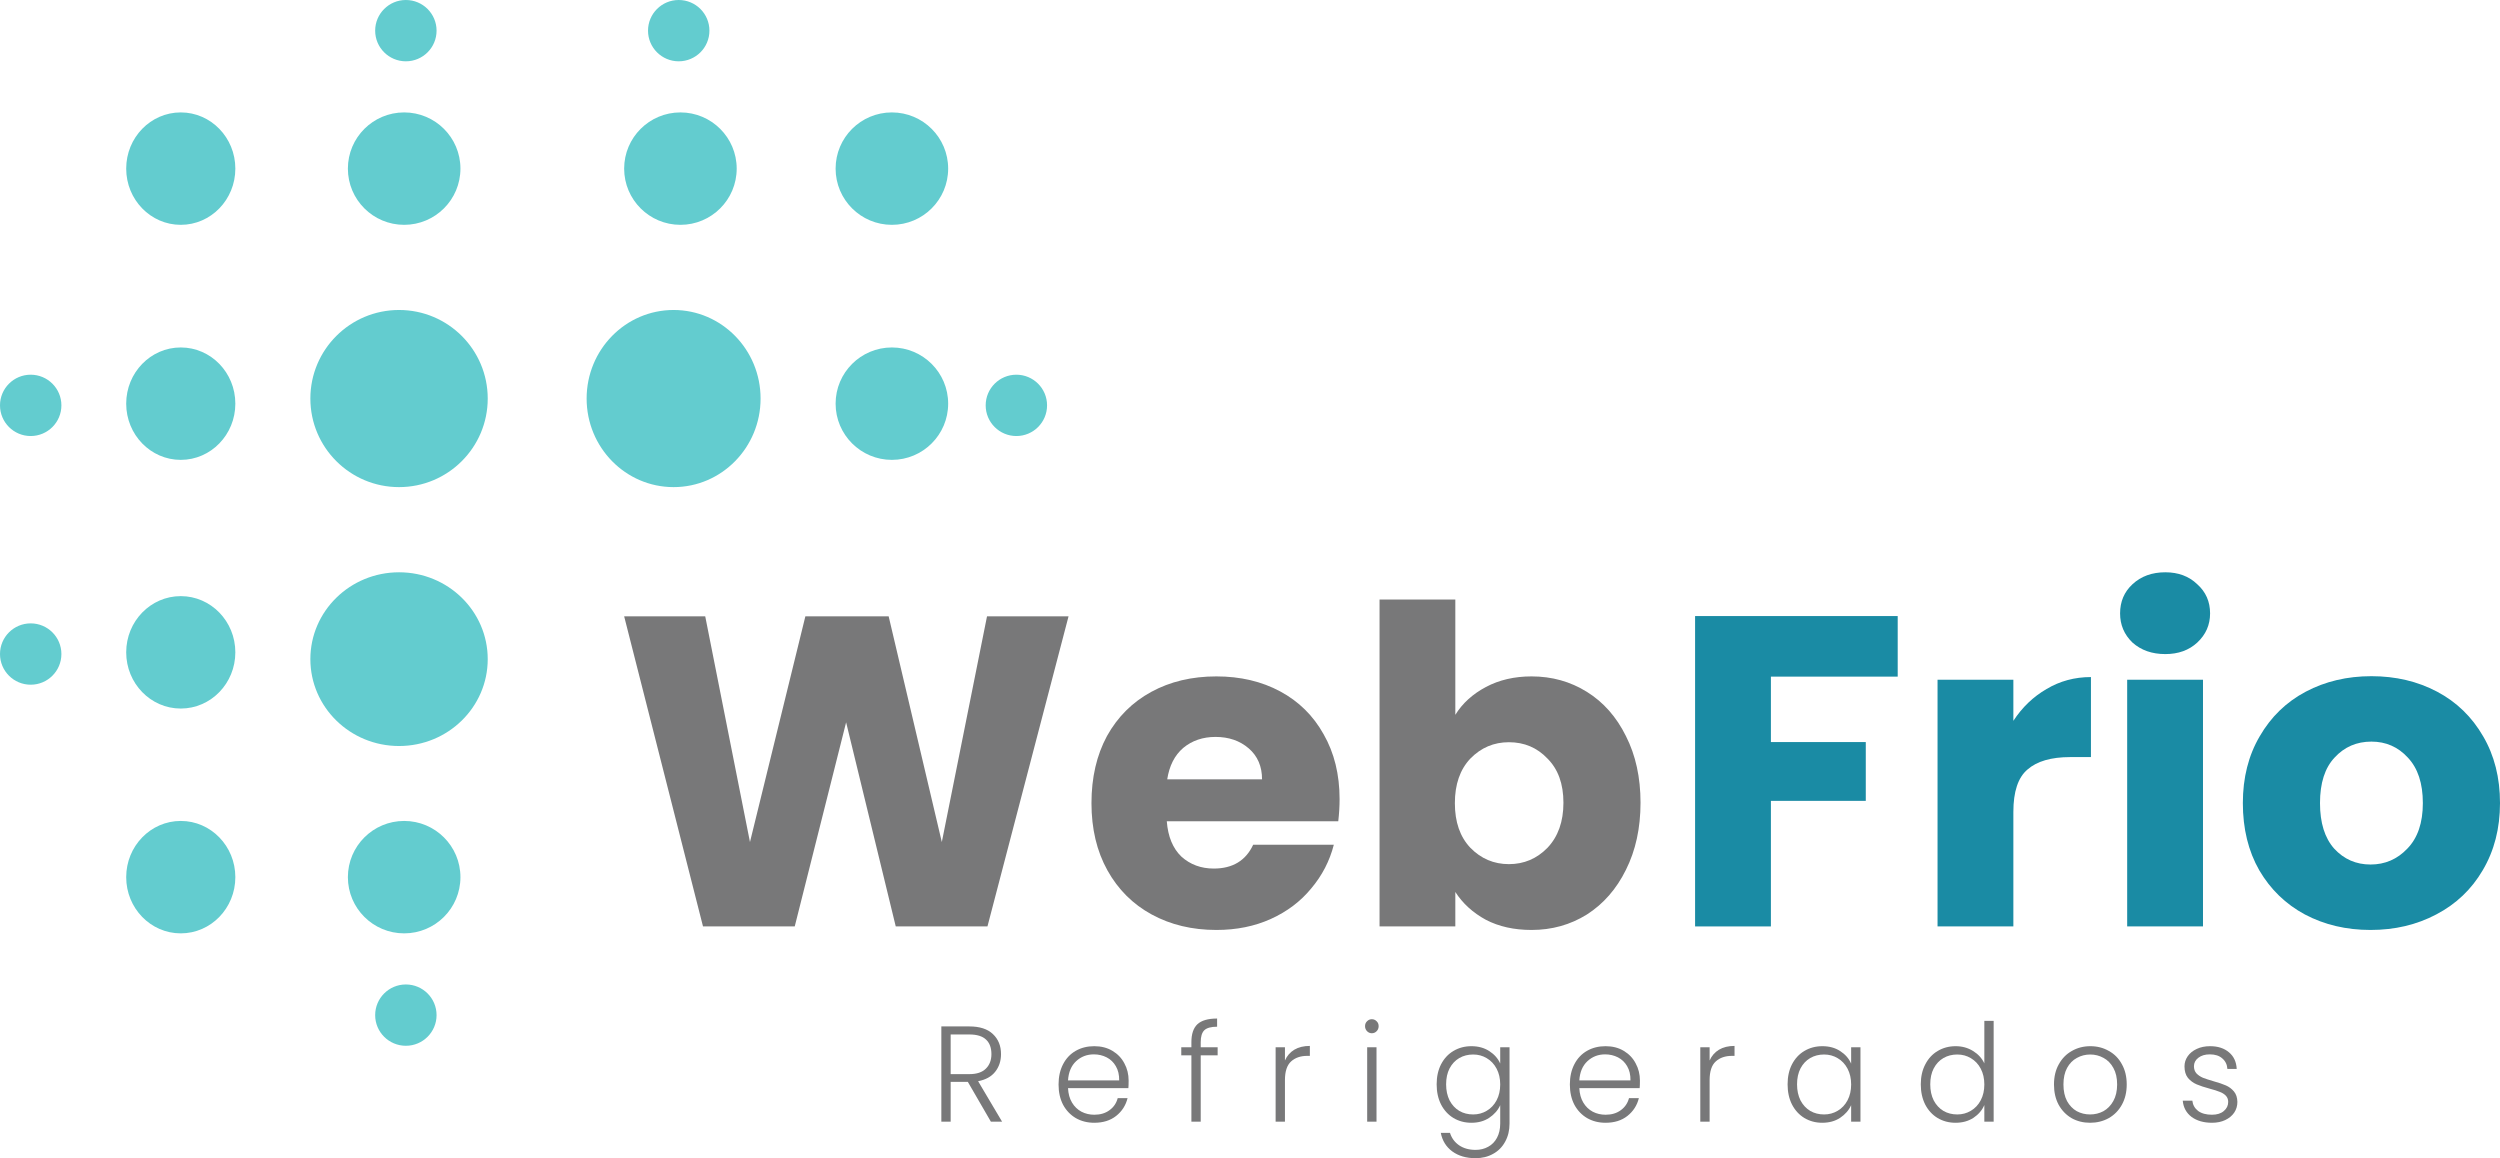 <svg width="177" height="82" viewBox="0 0 177 82" fill="none" xmlns="http://www.w3.org/2000/svg">
<path d="M34.531 28.218C34.531 31.681 31.72 34.488 28.252 34.488C24.785 34.488 21.974 31.681 21.974 28.218C21.974 24.755 24.785 21.947 28.252 21.947C31.72 21.947 34.531 24.755 34.531 28.218Z" fill="#63CCCF"/>
<path d="M53.849 28.218C53.849 31.681 51.092 34.488 47.691 34.488C44.29 34.488 41.533 31.681 41.533 28.218C41.533 24.755 44.29 21.947 47.691 21.947C51.092 21.947 53.849 24.755 53.849 28.218Z" fill="#63CCCF"/>
<path d="M34.531 46.668C34.531 50.064 31.72 52.818 28.252 52.818C24.785 52.818 21.974 50.064 21.974 46.668C21.974 43.271 24.785 40.518 28.252 40.518C31.72 40.518 34.531 43.271 34.531 46.668Z" fill="#63CCCF"/>
<path d="M16.662 46.185C16.662 48.383 14.932 50.165 12.798 50.165C10.664 50.165 8.935 48.383 8.935 46.185C8.935 43.987 10.664 42.206 12.798 42.206C14.932 42.206 16.662 43.987 16.662 46.185Z" fill="#63CCCF"/>
<path d="M16.662 62.103C16.662 64.301 14.932 66.082 12.798 66.082C10.664 66.082 8.935 64.301 8.935 62.103C8.935 59.905 10.664 58.123 12.798 58.123C14.932 58.123 16.662 59.905 16.662 62.103Z" fill="#63CCCF"/>
<path d="M32.599 62.103C32.599 64.301 30.815 66.082 28.615 66.082C26.414 66.082 24.63 64.301 24.63 62.103C24.63 59.905 26.414 58.123 28.615 58.123C30.815 58.123 32.599 59.905 32.599 62.103Z" fill="#63CCCF"/>
<path d="M16.662 11.938C16.662 14.136 14.932 15.918 12.798 15.918C10.664 15.918 8.935 14.136 8.935 11.938C8.935 9.74 10.664 7.959 12.798 7.959C14.932 7.959 16.662 9.74 16.662 11.938Z" fill="#63CCCF"/>
<path d="M32.599 11.938C32.599 14.136 30.815 15.918 28.615 15.918C26.414 15.918 24.63 14.136 24.63 11.938C24.63 9.74 26.414 7.959 28.615 7.959C30.815 7.959 32.599 9.74 32.599 11.938Z" fill="#63CCCF"/>
<path d="M52.158 11.938C52.158 14.136 50.374 15.918 48.174 15.918C45.974 15.918 44.19 14.136 44.19 11.938C44.19 9.74 45.974 7.959 48.174 7.959C50.374 7.959 52.158 9.74 52.158 11.938Z" fill="#63CCCF"/>
<path d="M67.13 11.938C67.13 14.136 65.346 15.918 63.145 15.918C60.945 15.918 59.161 14.136 59.161 11.938C59.161 9.74 60.945 7.959 63.145 7.959C65.346 7.959 67.13 9.74 67.13 11.938Z" fill="#63CCCF"/>
<path d="M4.347 46.306C4.347 47.505 3.374 48.477 2.173 48.477C0.973 48.477 0 47.505 0 46.306C0 45.107 0.973 44.135 2.173 44.135C3.374 44.135 4.347 45.107 4.347 46.306Z" fill="#63CCCF"/>
<path d="M16.662 28.579C16.662 30.777 14.932 32.559 12.798 32.559C10.664 32.559 8.935 30.777 8.935 28.579C8.935 26.382 10.664 24.6 12.798 24.6C14.932 24.6 16.662 26.382 16.662 28.579Z" fill="#63CCCF"/>
<path d="M4.347 28.7C4.347 29.899 3.374 30.871 2.173 30.871C0.973 30.871 0 29.899 0 28.7C0 27.501 0.973 26.529 2.173 26.529C3.374 26.529 4.347 27.501 4.347 28.7Z" fill="#63CCCF"/>
<path d="M30.909 2.171C30.909 3.369 29.936 4.341 28.735 4.341C27.535 4.341 26.562 3.369 26.562 2.171C26.562 0.972 27.535 0 28.735 0C29.936 0 30.909 0.972 30.909 2.171Z" fill="#63CCCF"/>
<path d="M50.227 2.171C50.227 3.369 49.254 4.341 48.053 4.341C46.853 4.341 45.88 3.369 45.88 2.171C45.88 0.972 46.853 0 48.053 0C49.254 0 50.227 0.972 50.227 2.171Z" fill="#63CCCF"/>
<path d="M30.909 71.871C30.909 73.069 29.936 74.041 28.735 74.041C27.535 74.041 26.562 73.069 26.562 71.871C26.562 70.672 27.535 69.7 28.735 69.7C29.936 69.7 30.909 70.672 30.909 71.871Z" fill="#63CCCF"/>
<path d="M59.161 28.579C59.161 30.777 60.945 32.559 63.145 32.559C65.346 32.559 67.13 30.777 67.13 28.579C67.13 26.382 65.346 24.6 63.145 24.6C60.945 24.6 59.161 26.382 59.161 28.579Z" fill="#63CCCF"/>
<path d="M69.786 28.7C69.786 29.899 70.759 30.871 71.959 30.871C73.159 30.871 74.132 29.899 74.132 28.7C74.132 27.501 73.159 26.529 71.959 26.529C70.759 26.529 69.786 27.501 69.786 28.7Z" fill="#63CCCF"/>
<path d="M75.653 43.636L69.912 65.591H63.419L59.905 51.142L56.267 65.591H49.773L44.19 43.636H49.93L53.098 59.617L57.02 43.636H62.917L66.681 59.617L69.881 43.636H75.653Z" fill="#787879"/>
<path d="M94.843 56.584C94.843 57.084 94.811 57.605 94.749 58.147H82.609C82.692 59.232 83.037 60.066 83.644 60.649C84.271 61.212 85.035 61.494 85.934 61.494C87.272 61.494 88.203 60.931 88.726 59.805H94.435C94.142 60.952 93.609 61.984 92.835 62.901C92.082 63.819 91.131 64.538 89.981 65.059C88.83 65.581 87.544 65.841 86.122 65.841C84.407 65.841 82.881 65.476 81.542 64.746C80.204 64.017 79.158 62.974 78.405 61.619C77.653 60.264 77.276 58.679 77.276 56.865C77.276 55.051 77.642 53.467 78.374 52.111C79.127 50.756 80.172 49.713 81.511 48.984C82.849 48.254 84.386 47.889 86.122 47.889C87.816 47.889 89.322 48.243 90.639 48.952C91.957 49.661 92.981 50.672 93.713 51.986C94.466 53.3 94.843 54.832 94.843 56.584ZM89.353 55.176C89.353 54.259 89.039 53.529 88.412 52.987C87.785 52.445 87.001 52.174 86.059 52.174C85.16 52.174 84.397 52.434 83.769 52.956C83.163 53.477 82.787 54.217 82.64 55.176H89.353Z" fill="#787879"/>
<path d="M103.037 50.61C103.538 49.797 104.26 49.14 105.201 48.64C106.142 48.139 107.219 47.889 108.432 47.889C109.875 47.889 111.182 48.254 112.353 48.984C113.524 49.713 114.444 50.756 115.114 52.111C115.804 53.467 116.149 55.041 116.149 56.834C116.149 58.627 115.804 60.212 115.114 61.588C114.444 62.943 113.524 63.996 112.353 64.746C111.182 65.476 109.875 65.841 108.432 65.841C107.198 65.841 106.121 65.601 105.201 65.122C104.281 64.621 103.559 63.965 103.037 63.151V65.591H97.672V42.447H103.037V50.61ZM110.691 56.834C110.691 55.499 110.314 54.457 109.561 53.706C108.829 52.935 107.92 52.549 106.832 52.549C105.766 52.549 104.856 52.935 104.103 53.706C103.371 54.478 103.005 55.531 103.005 56.865C103.005 58.2 103.371 59.252 104.103 60.024C104.856 60.795 105.766 61.181 106.832 61.181C107.899 61.181 108.808 60.795 109.561 60.024C110.314 59.232 110.691 58.168 110.691 56.834Z" fill="#787879"/>
<path d="M70.155 79.415L68.524 76.598H67.307V79.415H66.647V72.671H68.627C69.363 72.671 69.92 72.851 70.297 73.212C70.68 73.572 70.872 74.044 70.872 74.63C70.872 75.118 70.734 75.537 70.457 75.884C70.187 76.225 69.784 76.447 69.25 76.549L70.948 79.415H70.155ZM67.307 76.048H68.637C69.153 76.048 69.539 75.919 69.797 75.662C70.061 75.405 70.193 75.061 70.193 74.63C70.193 74.186 70.067 73.845 69.816 73.607C69.564 73.363 69.168 73.24 68.627 73.24H67.307V76.048Z" fill="#787879"/>
<path d="M79.907 76.511C79.907 76.742 79.901 76.919 79.889 77.041H75.616C75.635 77.44 75.729 77.781 75.899 78.064C76.069 78.347 76.292 78.562 76.569 78.71C76.845 78.852 77.147 78.923 77.474 78.923C77.902 78.923 78.26 78.817 78.549 78.604C78.845 78.392 79.04 78.106 79.134 77.746H79.832C79.706 78.26 79.436 78.681 79.021 79.009C78.612 79.331 78.097 79.492 77.474 79.492C76.99 79.492 76.556 79.382 76.172 79.164C75.789 78.939 75.487 78.624 75.267 78.218C75.053 77.807 74.946 77.328 74.946 76.781C74.946 76.234 75.053 75.755 75.267 75.344C75.481 74.932 75.779 74.617 76.163 74.398C76.546 74.18 76.984 74.07 77.474 74.07C77.965 74.07 78.392 74.18 78.757 74.398C79.128 74.617 79.411 74.913 79.606 75.286C79.807 75.652 79.907 76.061 79.907 76.511ZM79.238 76.492C79.244 76.099 79.165 75.765 79.002 75.488C78.845 75.212 78.628 75.003 78.351 74.861C78.075 74.72 77.773 74.649 77.446 74.649C76.955 74.649 76.537 74.81 76.191 75.131C75.845 75.453 75.654 75.906 75.616 76.492H79.238Z" fill="#787879"/>
<path d="M86.209 74.716H85.011V79.415H84.351V74.716H83.634V74.147H84.351V73.781C84.351 73.208 84.492 72.787 84.775 72.517C85.064 72.247 85.53 72.112 86.171 72.112V72.691C85.743 72.691 85.442 72.774 85.266 72.941C85.096 73.109 85.011 73.388 85.011 73.781V74.147H86.209V74.716Z" fill="#787879"/>
<path d="M90.974 75.083C91.119 74.755 91.339 74.501 91.634 74.321C91.936 74.141 92.304 74.051 92.738 74.051V74.755H92.558C92.081 74.755 91.697 74.887 91.408 75.151C91.119 75.414 90.974 75.855 90.974 76.472V79.415H90.314V74.147H90.974V75.083Z" fill="#787879"/>
<path d="M97.127 73.154C96.995 73.154 96.881 73.105 96.787 73.009C96.693 72.912 96.645 72.793 96.645 72.652C96.645 72.51 96.693 72.395 96.787 72.305C96.881 72.208 96.995 72.16 97.127 72.16C97.259 72.16 97.372 72.208 97.466 72.305C97.561 72.395 97.608 72.51 97.608 72.652C97.608 72.793 97.561 72.912 97.466 73.009C97.372 73.105 97.259 73.154 97.127 73.154ZM97.457 74.147V79.415H96.796V74.147H97.457Z" fill="#787879"/>
<path d="M104.177 74.07C104.661 74.07 105.083 74.186 105.441 74.417C105.8 74.649 106.057 74.942 106.215 75.295V74.147H106.875V79.55C106.875 80.032 106.771 80.46 106.564 80.833C106.362 81.206 106.079 81.492 105.715 81.691C105.35 81.897 104.935 82 104.47 82C103.809 82 103.259 81.839 102.819 81.518C102.385 81.196 102.115 80.759 102.008 80.206H102.659C102.772 80.572 102.986 80.865 103.3 81.084C103.621 81.302 104.011 81.412 104.47 81.412C104.803 81.412 105.102 81.338 105.366 81.19C105.63 81.048 105.837 80.836 105.988 80.553C106.139 80.27 106.215 79.936 106.215 79.55V78.247C106.051 78.608 105.79 78.906 105.432 79.144C105.08 79.376 104.661 79.492 104.177 79.492C103.706 79.492 103.281 79.379 102.904 79.154C102.533 78.929 102.241 78.611 102.027 78.199C101.819 77.787 101.715 77.311 101.715 76.771C101.715 76.231 101.819 75.758 102.027 75.353C102.241 74.942 102.533 74.626 102.904 74.408C103.281 74.183 103.706 74.07 104.177 74.07ZM106.215 76.781C106.215 76.356 106.13 75.984 105.96 75.662C105.79 75.34 105.558 75.093 105.262 74.919C104.973 74.745 104.652 74.659 104.3 74.659C103.935 74.659 103.608 74.742 103.319 74.909C103.03 75.077 102.8 75.321 102.63 75.643C102.467 75.958 102.385 76.334 102.385 76.771C102.385 77.202 102.467 77.582 102.63 77.91C102.8 78.231 103.03 78.479 103.319 78.653C103.608 78.82 103.935 78.903 104.3 78.903C104.652 78.903 104.973 78.817 105.262 78.643C105.558 78.469 105.79 78.222 105.96 77.9C106.13 77.578 106.215 77.205 106.215 76.781Z" fill="#787879"/>
<path d="M116.107 76.511C116.107 76.742 116.101 76.919 116.088 77.041H111.816C111.834 77.44 111.929 77.781 112.098 78.064C112.268 78.347 112.491 78.562 112.768 78.71C113.045 78.852 113.347 78.923 113.674 78.923C114.101 78.923 114.46 78.817 114.749 78.604C115.044 78.392 115.239 78.106 115.334 77.746H116.032C115.906 78.26 115.636 78.681 115.221 79.009C114.812 79.331 114.296 79.492 113.674 79.492C113.189 79.492 112.756 79.382 112.372 79.164C111.988 78.939 111.687 78.624 111.467 78.218C111.253 77.807 111.146 77.328 111.146 76.781C111.146 76.234 111.253 75.755 111.467 75.344C111.68 74.932 111.979 74.617 112.363 74.398C112.746 74.18 113.183 74.07 113.674 74.07C114.164 74.07 114.592 74.18 114.956 74.398C115.327 74.617 115.61 74.913 115.805 75.286C116.007 75.652 116.107 76.061 116.107 76.511ZM115.437 76.492C115.444 76.099 115.365 75.765 115.202 75.488C115.044 75.212 114.828 75.003 114.551 74.861C114.274 74.72 113.972 74.649 113.645 74.649C113.155 74.649 112.737 74.81 112.391 75.131C112.045 75.453 111.853 75.906 111.816 76.492H115.437Z" fill="#787879"/>
<path d="M121.041 75.083C121.185 74.755 121.406 74.501 121.701 74.321C122.003 74.141 122.371 74.051 122.805 74.051V74.755H122.625C122.148 74.755 121.764 74.887 121.475 75.151C121.185 75.414 121.041 75.855 121.041 76.472V79.415H120.381V74.147H121.041V75.083Z" fill="#787879"/>
<path d="M126.562 76.771C126.562 76.231 126.665 75.758 126.873 75.353C127.087 74.942 127.379 74.626 127.75 74.408C128.127 74.183 128.552 74.07 129.023 74.07C129.514 74.07 129.935 74.186 130.287 74.417C130.646 74.649 130.903 74.945 131.061 75.305V74.147H131.721V79.415H131.061V78.247C130.897 78.608 130.636 78.906 130.278 79.144C129.926 79.376 129.504 79.492 129.014 79.492C128.549 79.492 128.127 79.379 127.75 79.154C127.379 78.929 127.087 78.611 126.873 78.199C126.665 77.787 126.562 77.311 126.562 76.771ZM131.061 76.781C131.061 76.356 130.976 75.984 130.806 75.662C130.636 75.34 130.404 75.093 130.108 74.919C129.819 74.745 129.498 74.659 129.146 74.659C128.781 74.659 128.454 74.742 128.165 74.909C127.876 75.077 127.646 75.321 127.476 75.643C127.313 75.958 127.231 76.334 127.231 76.771C127.231 77.202 127.313 77.582 127.476 77.91C127.646 78.231 127.876 78.479 128.165 78.653C128.454 78.82 128.781 78.903 129.146 78.903C129.498 78.903 129.819 78.817 130.108 78.643C130.404 78.469 130.636 78.222 130.806 77.9C130.976 77.578 131.061 77.205 131.061 76.781Z" fill="#787879"/>
<path d="M135.992 76.771C135.992 76.231 136.099 75.758 136.313 75.353C136.526 74.942 136.819 74.626 137.19 74.408C137.567 74.183 137.991 74.07 138.463 74.07C138.916 74.07 139.325 74.183 139.689 74.408C140.054 74.633 140.321 74.925 140.491 75.286V72.276H141.151V79.415H140.491V78.238C140.334 78.604 140.076 78.906 139.718 79.144C139.359 79.376 138.938 79.492 138.454 79.492C137.982 79.492 137.558 79.379 137.18 79.154C136.809 78.929 136.517 78.611 136.303 78.199C136.096 77.787 135.992 77.311 135.992 76.771ZM140.491 76.781C140.491 76.356 140.406 75.984 140.236 75.662C140.067 75.34 139.834 75.093 139.538 74.919C139.249 74.745 138.928 74.659 138.576 74.659C138.212 74.659 137.885 74.742 137.595 74.909C137.306 75.077 137.077 75.321 136.907 75.643C136.743 75.958 136.662 76.334 136.662 76.771C136.662 77.202 136.743 77.582 136.907 77.91C137.077 78.231 137.306 78.479 137.595 78.653C137.885 78.82 138.212 78.903 138.576 78.903C138.928 78.903 139.249 78.817 139.538 78.643C139.834 78.469 140.067 78.222 140.236 77.9C140.406 77.578 140.491 77.205 140.491 76.781Z" fill="#787879"/>
<path d="M147.978 79.492C147.494 79.492 147.057 79.382 146.667 79.164C146.284 78.939 145.979 78.624 145.752 78.218C145.532 77.807 145.422 77.328 145.422 76.781C145.422 76.234 145.535 75.758 145.762 75.353C145.988 74.942 146.296 74.626 146.686 74.408C147.076 74.183 147.513 74.07 147.997 74.07C148.481 74.07 148.918 74.183 149.308 74.408C149.704 74.626 150.013 74.942 150.233 75.353C150.459 75.758 150.572 76.234 150.572 76.781C150.572 77.321 150.459 77.797 150.233 78.209C150.006 78.62 149.695 78.939 149.299 79.164C148.903 79.382 148.463 79.492 147.978 79.492ZM147.978 78.903C148.318 78.903 148.632 78.826 148.922 78.672C149.211 78.511 149.443 78.273 149.62 77.958C149.802 77.636 149.893 77.244 149.893 76.781C149.893 76.318 149.805 75.929 149.629 75.614C149.453 75.292 149.22 75.054 148.931 74.9C148.642 74.739 148.327 74.659 147.988 74.659C147.648 74.659 147.334 74.739 147.045 74.9C146.755 75.054 146.523 75.292 146.347 75.614C146.177 75.929 146.092 76.318 146.092 76.781C146.092 77.244 146.177 77.636 146.347 77.958C146.523 78.273 146.752 78.511 147.035 78.672C147.324 78.826 147.639 78.903 147.978 78.903Z" fill="#787879"/>
<path d="M156.614 79.492C156.023 79.492 155.539 79.353 155.162 79.077C154.791 78.794 154.583 78.411 154.539 77.929H155.218C155.25 78.225 155.385 78.466 155.624 78.653C155.869 78.833 156.196 78.923 156.605 78.923C156.963 78.923 157.243 78.836 157.444 78.662C157.652 78.489 157.756 78.273 157.756 78.016C157.756 77.836 157.699 77.688 157.586 77.572C157.473 77.456 157.328 77.366 157.152 77.302C156.982 77.231 156.75 77.157 156.454 77.08C156.071 76.977 155.759 76.874 155.52 76.771C155.281 76.668 155.077 76.517 154.907 76.318C154.744 76.112 154.662 75.839 154.662 75.498C154.662 75.241 154.737 75.003 154.888 74.784C155.039 74.565 155.253 74.392 155.53 74.263C155.806 74.134 156.121 74.07 156.473 74.07C157.026 74.07 157.473 74.215 157.812 74.504C158.152 74.787 158.334 75.18 158.359 75.681H157.699C157.68 75.373 157.561 75.125 157.341 74.938C157.127 74.745 156.831 74.649 156.454 74.649C156.121 74.649 155.85 74.729 155.643 74.89C155.435 75.051 155.332 75.25 155.332 75.488C155.332 75.694 155.391 75.865 155.511 75.999C155.637 76.128 155.791 76.231 155.973 76.308C156.155 76.379 156.401 76.459 156.709 76.549C157.08 76.652 157.375 76.752 157.595 76.849C157.815 76.945 158.004 77.086 158.161 77.273C158.319 77.459 158.4 77.707 158.407 78.016C158.407 78.299 158.331 78.553 158.18 78.778C158.029 78.997 157.819 79.17 157.548 79.299C157.278 79.427 156.967 79.492 156.614 79.492Z" fill="#787879"/>
<path d="M134.357 43.617V47.905H125.38V52.538H132.097V56.701H125.38V65.591H120.012V43.617H134.357Z" fill="#1A8BA4"/>
<path d="M142.546 51.035C143.173 50.075 143.958 49.324 144.9 48.781C145.842 48.218 146.888 47.936 148.039 47.936V53.602H146.563C145.224 53.602 144.22 53.894 143.55 54.478C142.88 55.042 142.546 56.044 142.546 57.483V65.591H137.178V48.124H142.546V51.035Z" fill="#1A8BA4"/>
<path d="M153.304 46.309C152.362 46.309 151.588 46.037 150.981 45.495C150.395 44.931 150.102 44.243 150.102 43.429C150.102 42.594 150.395 41.905 150.981 41.363C151.588 40.799 152.362 40.518 153.304 40.518C154.225 40.518 154.978 40.799 155.564 41.363C156.171 41.905 156.474 42.594 156.474 43.429C156.474 44.243 156.171 44.931 155.564 45.495C154.978 46.037 154.225 46.309 153.304 46.309ZM155.972 48.124V65.591H150.604V48.124H155.972Z" fill="#1A8BA4"/>
<path d="M167.834 65.841C166.118 65.841 164.57 65.476 163.189 64.746C161.829 64.015 160.751 62.972 159.956 61.615C159.182 60.259 158.794 58.673 158.794 56.857C158.794 55.063 159.192 53.487 159.987 52.131C160.782 50.754 161.87 49.7 163.252 48.969C164.633 48.239 166.181 47.874 167.897 47.874C169.613 47.874 171.162 48.239 172.543 48.969C173.924 49.7 175.012 50.754 175.807 52.131C176.602 53.487 177 55.063 177 56.857C177 58.652 176.592 60.238 175.776 61.615C174.981 62.972 173.882 64.015 172.48 64.746C171.099 65.476 169.55 65.841 167.834 65.841ZM167.834 61.208C168.86 61.208 169.728 60.833 170.44 60.082C171.172 59.33 171.538 58.256 171.538 56.857C171.538 55.459 171.183 54.385 170.471 53.633C169.781 52.882 168.923 52.506 167.897 52.506C166.851 52.506 165.982 52.882 165.292 53.633C164.601 54.364 164.256 55.438 164.256 56.857C164.256 58.256 164.591 59.33 165.26 60.082C165.951 60.833 166.809 61.208 167.834 61.208Z" fill="#1A8BA4"/>
</svg>
